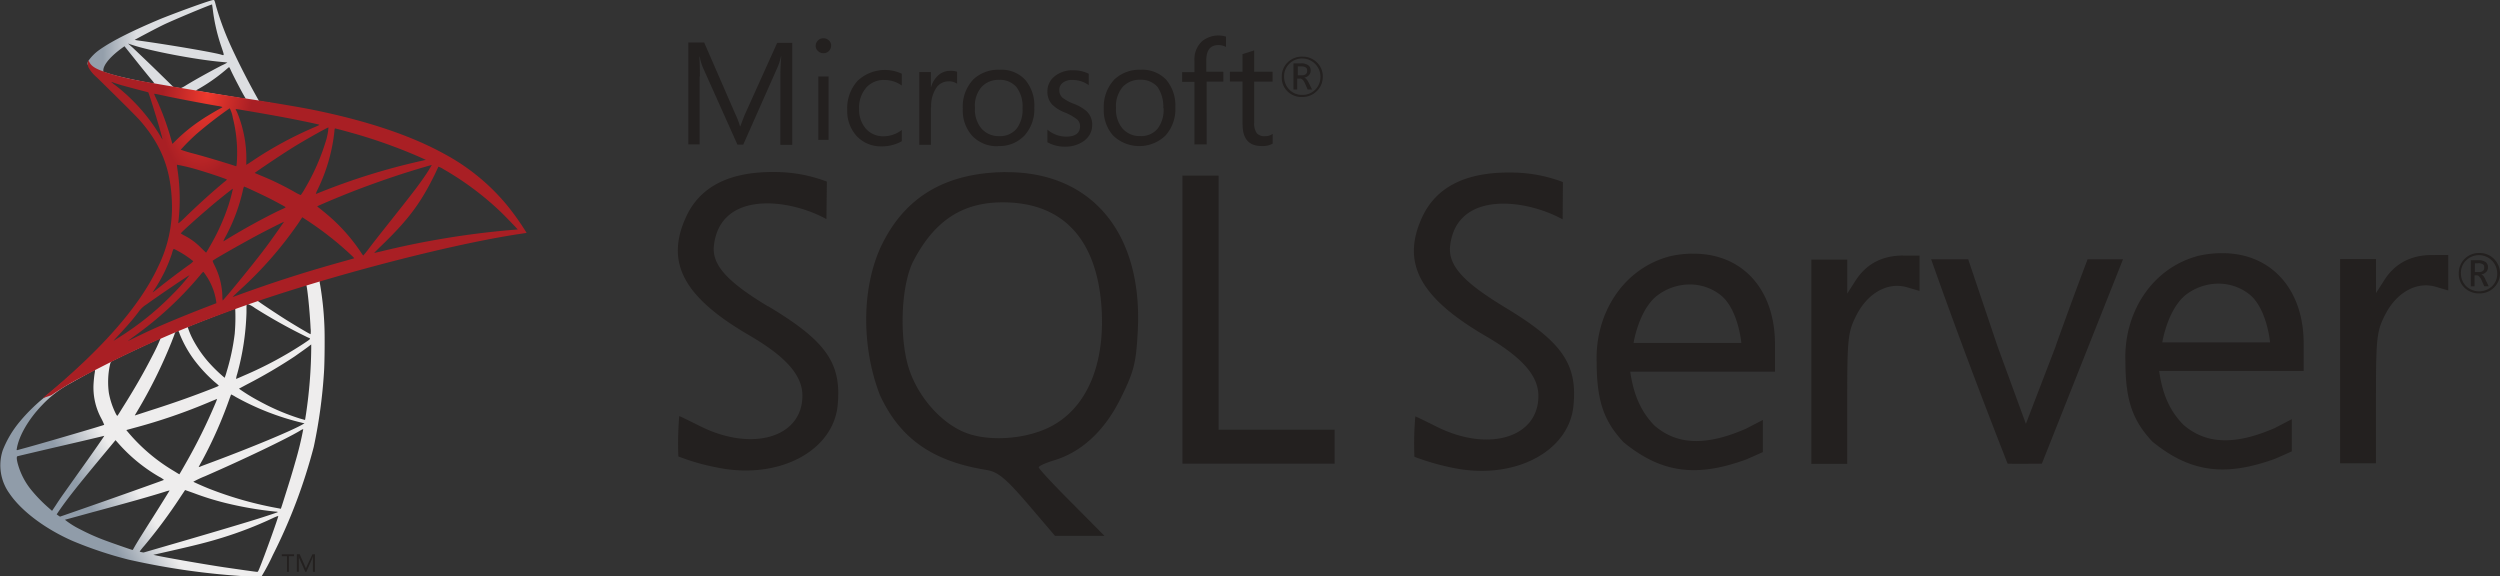 <svg id="Layer_1" data-name="Layer 1" xmlns="http://www.w3.org/2000/svg" xmlns:xlink="http://www.w3.org/1999/xlink" viewBox="0 0 662.13 152.67">
  <rect x="0" y="0" width="662.13" height="152.67" fill="#333333" stroke="none"/>
  <defs>
    <linearGradient id="linear-gradient" x1="-18719.38" y1="-8826.59" x2="-18561.93" y2="-8919.62" gradientTransform="translate(1337.38 757.33) scale(0.07)" gradientUnits="userSpaceOnUse">
      <stop offset="0" stop-color="#909ca9"/>
      <stop offset="1" stop-color="#eeeded"/>
    </linearGradient>
    <linearGradient id="linear-gradient-2" x1="-18715.84" y1="-10580.04" x2="-18589.15" y2="-10580.04" gradientTransform="translate(1337.38 757.33) scale(0.07)" gradientUnits="userSpaceOnUse">
      <stop offset="0" stop-color="#949fab"/>
      <stop offset="1" stop-color="#dcdee1"/>
    </linearGradient>
    <radialGradient id="radial-gradient" cx="6296.16" cy="-6382.75" r="168.2" gradientTransform="matrix(-0.07, -0.01, 0.02, -0.13, 623.41, -741.76)" gradientUnits="userSpaceOnUse">
      <stop offset="0" stop-color="#ef392d"/>
      <stop offset="1" stop-color="#a91f24"/>
    </radialGradient>
  </defs>
  <title>sql-server-h</title>
  <g>
    <path d="M88.06,71.27l-30.57,10L30.89,93l-7.44,2c-1.89,1.8-3.88,3.63-6,5.47-2.36,2-4.55,3.89-6.24,5.23a46.39,46.39,0,0,0-6,6,27.41,27.41,0,0,0-4.49,7.58,12.75,12.75,0,0,0,1.8,11.44c3.15,4.63,9.41,9.34,16.71,12.55a105.39,105.39,0,0,0,14.7,4.92,193.78,193.78,0,0,0,31.34,4.46,35.51,35.51,0,0,0,4,0,54.16,54.16,0,0,0,3-5.66,143.15,143.15,0,0,0,10.84-28.68A135.5,135.5,0,0,0,85.82,98.4c.16-2.24.23-9.75.09-12.29a84.35,84.35,0,0,0-1.15-10.84,2.5,2.5,0,0,1-.07-1,40.18,40.18,0,0,1,4.14-1.25l-.77-1.8Zm-7,4.09c.27,0,1,7.09,1.2,11.58a6.07,6.07,0,0,1,0,1.57c-.18,0-3.9-2.2-6.56-3.86-2.31-1.46-6.7-4.37-7.39-4.92-.24-.16-.21-.19,1.68-.83C73.2,77.81,80.83,75.36,81.09,75.36ZM65.51,80.49a7.57,7.57,0,0,1,2,1.09,143.07,143.07,0,0,0,14,7.78c.86.37,1,.24-1,1.58a101,101,0,0,1-15.88,8.52c-1.13.51-2.08.9-2.1.9a5.55,5.55,0,0,1,.28-1.27,68.64,68.64,0,0,0,2.47-16.24c0-2.31,0-2.31.23-2.38-.05,0,0,0,0,0ZM62.3,81.72a50.35,50.35,0,0,1-.14,6.72,58.46,58.46,0,0,1-2.13,10,13.59,13.59,0,0,1-.53,1.62,40.53,40.53,0,0,1-4.3-4.18A31.22,31.22,0,0,1,51,89.73a19.38,19.38,0,0,1-1.29-3.14c.37-.25,12.55-5,12.64-4.87ZM47.18,87.65s0,0,.07,0a3.76,3.76,0,0,1,.35.83,30.88,30.88,0,0,0,3.84,6.86,39.24,39.24,0,0,0,5.33,5.76c.56.46,1.07.9,1.14,1s.18.11-3.59,1.55C50,105.31,45.2,107,39.74,108.73L35.84,110c-.21.07-.14,0,.46-1a130.34,130.34,0,0,0,9.13-18.4c.39-1,.78-2,.85-2.26a.84.84,0,0,1,.51-.6,2,2,0,0,1,.39-.1Zm-4.62,1.92a52.27,52.27,0,0,1-2.26,4.79c-2.24,4.36-4.69,8.66-8,13.88-.55.91-1.08,1.74-1.15,1.83s-.16.12-.53-.6a20.85,20.85,0,0,1-1.78-5.36A21.59,21.59,0,0,1,29,97.22c.3-1.43.28-1.41,1-1.75,3-1.51,12.53-6,12.62-5.9Zm39.87,1.62v1a125.62,125.62,0,0,1-1.37,17.38c-.14.9-.25,1.64-.28,1.66l-1.45-.41a59.3,59.3,0,0,1-10.63-4.56,47.73,47.73,0,0,1-5.41-3.32s1-.53,2.13-1.14a134.74,134.74,0,0,0,12.64-7.41c1.41-1,3.53-2.48,4-2.89l.37-.28ZM25.11,98c.1,0,.07.19-.06,1-.1.6-.21,1.71-.26,2.47a17.18,17.18,0,0,0,2,9.29,15.06,15.06,0,0,1,.81,1.76c-.16.13-15.46,4.62-20.26,5.94l-2.78.76c-.16,0-.18,0-.11-.37.53-3.4,3.12-7.84,6.72-11.58a29.74,29.74,0,0,1,7.61-5.82c2.35-1.34,6-3.35,6.26-3.45,0,0,0,0,0,0Zm36.06,6.45a9.11,9.11,0,0,1,1.24.67A69.74,69.74,0,0,0,80.11,112l.54.12-.74.42c-3.08,1.71-13.18,5.91-23.51,9.77-1.5.56-3,1.11-3.25,1.23a2,2,0,0,1-.54.16s.42-.83,1-1.83a113.92,113.92,0,0,0,7.28-16.57c.19-.44.3-.83.33-.85Zm-3.68,1.2a7,7,0,0,1-.39,1.06,147.37,147.37,0,0,1-8,16.16c-.86,1.52-1.57,2.75-1.6,2.75s-.71-.42-1.54-.93a47.45,47.45,0,0,1-12.09-10.28l-.42-.51,2.11-.58a150,150,0,0,0,20.29-7Zm22.83,8h0a88.91,88.91,0,0,1-2.12,8.74c-.81,2.89-1.51,5.15-2.78,9.15-.55,1.76-1,3.21-1.06,3.21a1.34,1.34,0,0,1-.3-.07,96.9,96.9,0,0,1-18.79-5.29c-1.62-.65-3.93-1.69-4.07-1.8a26.8,26.8,0,0,1,3.1-1.46c10.52-4.6,21.42-9.82,25.17-12.06a3,3,0,0,1,.85-.42Zm-52.71,1.8c.05,0-2.89,4.28-7,10l-3.72,5.25c-.63.88-1.57,2.26-2.1,3.1l-1,1.5-1-.88a38.57,38.57,0,0,1-4.29-4.39,18.89,18.89,0,0,1-3.86-7.46c-.26-1.11-.26-1.67,0-1.74s6.52-1.55,12.3-2.89c3.21-.74,6.93-1.61,8.27-1.94l2.45-.58Zm3,1.14.74.83a43.25,43.25,0,0,0,10.84,8.87,6.06,6.06,0,0,1,1.24.81c-.16.12-14.28,5.13-20.82,7.4-3.67,1.29-6.7,2.33-6.72,2.33a4.54,4.54,0,0,1-.46-.3l-.42-.3.67-1c2.17-3.14,4.9-6.59,10.84-13.75l4.09-4.92ZM49,129.78s1,.35,2.29.81a74.22,74.22,0,0,0,8.57,2.66,95.79,95.79,0,0,0,13,2.24c.5,0,.78.09.69.16s-3.56,1.23-6.06,2c-4,1.25-16.1,4.83-26,7.68-1.83.53-3.4,1-3.49,1s-1-.16-1-.26a18,18,0,0,1,1.23-1.54,138.21,138.21,0,0,0,9.38-12.62c.76-1.16,1.41-2.1,1.41-2.13Zm-4.07.12s-1.62,2.66-4.48,7.18c-1.23,1.92-2.59,4.1-3.07,4.86s-1.16,1.89-1.55,2.54l-.67,1.18-.35-.09c-.83-.24-6.68-2.29-8.23-2.92a56.43,56.43,0,0,1-5.38-2.47,22.26,22.26,0,0,1-4-2.52l7-1.92C34.38,133,40,131.4,43.67,130.24a9,9,0,0,1,1.27-.34Zm28.77,6.75h0c.09.23-3.65,10.63-5,13.91-.3.74-.41.92-.58.9-.39,0-5.82-.79-9.12-1.27-5.76-.88-15.42-2.57-17.84-3.12l-.56-.12,3.44-.78c7.4-1.67,11-2.57,14.56-3.68a102.24,102.24,0,0,0,13.61-5.24,10.09,10.09,0,0,1,1.48-.6Z" transform="translate(0)" fill="url(#linear-gradient)"/>
    <path d="M56.54,0c-.51-.07-8.71,2.89-14,5C35.4,8,29.85,10.72,26.43,13.13a12.21,12.21,0,0,0-3.12,3.12,2.21,2.21,0,0,0-.14.78L26.27,20l7.37,2.35,17.54,3.15,20.06,3.44.21-1.73c-.07,0-.12,0-.19,0l-2.63-.41-.53-.95C65.37,21,62.37,15,60.61,11a75.71,75.71,0,0,1-3.37-9.31C56.84.12,56.8,0,56.54,0Zm-.37,1.18h0s.11.67.2,1.43a48.17,48.17,0,0,0,2.25,9.73c.85,2.54.85,2.41-.14,2.1C56.15,13.8,45.59,12,37.94,10.91c-1.22-.16-2.26-.32-2.26-.35s5.52-3,8-4.18C46.84,4.92,55.53,1.3,56.17,1.18ZM33.9,11.53l.9.3c4.9,1.67,17.21,4,24,4.58l1.43.14a10.75,10.75,0,0,1-1.46.76C55.5,19,51.9,21,49.4,22.51a9.84,9.84,0,0,1-1.5.83c-.09,0-.58-.09-1.09-.16L45.89,23l-2.31-2.26c-4.07-4-7.26-7-8.48-8.16Zm-.93.72,3.26,4.07c1.78,2.24,3.58,4.43,4,4.92a7.88,7.88,0,0,1,.69.9c-.09.07-4.72-.83-7.17-1.39s-3.55-.85-5.1-1.34L27.36,19v-.33c0-1.54,2-3.86,5.31-6.21l.3-.21ZM60.66,17.8c.09,0,.2.2.48.83.79,1.73,3.24,6.4,3.84,7.3.18.3.51.32-2.75-.21C54.39,24.45,51.88,24,51.88,24a2.37,2.37,0,0,1,.53-.35,46.16,46.16,0,0,0,7.05-4.87l1.1-.93s.07-.07.1,0Z" transform="translate(0)" fill="url(#linear-gradient-2)"/>
    <path d="M23.47,15.92a2.33,2.33,0,0,0,0,2,9.24,9.24,0,0,0,2.17,2.57S35.91,30.53,37.15,32c5.69,6.56,8.16,13,8.39,22a35.44,35.44,0,0,1-3.65,16.61C37.09,81,26.94,92.6,11.3,105.45l2.28-.76a73.29,73.29,0,0,1,8.21-4.88A292.69,292.69,0,0,1,59.94,82.73C81.57,74.6,117.14,65.08,137.38,62l2.1-.32-.32-.51a69.37,69.37,0,0,0-4.65-6.54A55.54,55.54,0,0,0,118.11,41c-9.06-5.06-20.78-9-35.62-12-2.79-.55-8.94-1.61-13.93-2.38C58,25,51.14,23.85,43.6,22.56c-2.7-.47-6.75-1.16-9.43-1.74a59.13,59.13,0,0,1-6.12-1.64c-1.66-.65-4.07-1.29-4.58-3.26Zm6,5.78a7.66,7.66,0,0,1,.87.28c.88.3,2,.65,3.36,1l3,.8c1.38.35,2.54.67,2.56.67.16.17,2.5,7.63,3.28,10.5.3,1.08.53,2,.51,2a4.88,4.88,0,0,1-.58-.91A48.07,48.07,0,0,0,30.57,22.6a9.57,9.57,0,0,1-1.13-.9Zm11.37,3.14a9,9,0,0,1,1.24.21c3.93.88,11,2.22,15.49,3a6.31,6.31,0,0,1,1.36.3,2.37,2.37,0,0,1-.62.4c-.77.39-3.84,2.21-4.86,2.91a45.13,45.13,0,0,0-6.54,5.22l-1.24,1.23s-.14-.4-.26-.88a73.59,73.59,0,0,0-4.14-11.33,10.22,10.22,0,0,1-.46-1.06c0,.05,0,0,0,0Zm20,3.82a8.68,8.68,0,0,1,.83,2.56,37.64,37.64,0,0,1,1.11,10.59,19.39,19.39,0,0,1-.14,2l-.07.23-1.2-.39c-2.47-.78-6.49-2-9.94-2.93a36.82,36.82,0,0,1-3.56-1.07,56.14,56.14,0,0,1,4.09-4.09,108.86,108.86,0,0,1,8.88-6.88Zm1.59.23c.07-.07,9.57,1.57,13.89,2.4,3.21.62,7.88,1.6,8.16,1.71s-.35.32-1.9,1a100.36,100.36,0,0,0-15.13,8.22c-1.18.79-2.17,1.44-2.2,1.44a14.53,14.53,0,0,1,0-1.48,32.22,32.22,0,0,0-2.5-12.57A4.06,4.06,0,0,1,62.41,28.89ZM87,33.74a17.12,17.12,0,0,1-.51,3,58,58,0,0,1-5.82,13.36,18.14,18.14,0,0,1-1,1.57A9.63,9.63,0,0,1,78.29,51a75.77,75.77,0,0,0-9.06-4.44c-.92-.39-1.73-.71-1.76-.76s7.28-5.06,11.21-7.42c3.12-1.89,8.21-4.71,8.3-4.62Zm1.75.28c.21,0,4.42,1.15,6.61,1.8a138.75,138.75,0,0,1,15.74,5.75l1.69.77-1.18.27a173.52,173.52,0,0,0-26.65,8.25c-.67.28-1.27.51-1.31.51a5.57,5.57,0,0,1,.48-1.18A46.51,46.51,0,0,0,88.57,34.8c0-.44.09-.78.16-.78ZM46.86,43.63a50.88,50.88,0,0,1,5,1.18c2.63.74,8.22,2.61,8.22,2.75s-.62.55-1.36,1.2c-3,2.52-5.94,5.18-9.43,8.55-1,1-1.92,1.8-2,1.8s-.07-.13-.05-.32A52.1,52.1,0,0,0,47,44.86C46.91,44.21,46.84,43.65,46.86,43.63Zm67.5.07a42.38,42.38,0,0,1-2.45,3.81c-1.38,2-3.42,4.63-8,10.4-2.42,3.05-5.15,6.5-6,7.65s-1.69,2.13-1.71,2.13a9.53,9.53,0,0,1-.65-.93,47.71,47.71,0,0,0-9.36-10.33c-.69-.57-1.45-1.2-1.71-1.38a2.5,2.5,0,0,1-.46-.4c0-.06,3.93-1.75,6.91-2.95,5.22-2.13,12.34-4.67,17.68-6.31,2.79-.88,5.78-1.74,5.82-1.69Zm1.78.46a5.67,5.67,0,0,1,1.32.65,78.69,78.69,0,0,1,15.46,11.6c1.22,1.2,4.25,4.35,4.2,4.37l-2.31.18a227.59,227.59,0,0,0-34.15,5.69L99.09,67s.85-.9,2-2c7-6.77,10.24-11.05,14-18.67.53-1.14,1-2.11,1-2.18ZM64.68,49.43C65,49.5,68,50.91,70.27,52c2.08,1,5.2,2.71,5.36,2.85s-1.09.6-2.45,1.27c-4.34,2.17-8.06,4.23-12,6.58-1.1.67-2,1.23-2,1.23s-.07-.1.55-1.23A48,48,0,0,0,64.42,50c.1-.35.19-.58.26-.58Zm-3,.56a42.57,42.57,0,0,1-1.2,4.46,57,57,0,0,1-4.09,9.38L55.16,66l-.58.93-1.3-1.25A16.82,16.82,0,0,0,49,62.47a6.8,6.8,0,0,1-1.11-.65c0-.19,3.95-3.77,7-6.36C57,53.59,61.6,49.92,61.67,50Zm18.38,7.55,1.13.74a86.38,86.38,0,0,1,8,5.9c1.32,1.08,3.86,3.37,4.37,3.92l.27.3-1.87.54c-10.58,2.93-18.76,5.54-28.31,9-1.06.4-2,.72-2,.72s-.25.12,2.13-2.08A101.33,101.33,0,0,0,79.24,58.79l.81-1.25Zm-4.83,1.2s-3.12,4.51-5,7c-2.26,3-6.29,8-9.06,11.32C60,78.46,59,79.59,59,79.61s-.1-.32-.1-.85a19.32,19.32,0,0,0-2-8.32c-.53-1.07-.62-1.32-.51-1.43.44-.4,7.17-4.23,11.42-6.52,2.86-1.53,7.35-3.79,7.42-3.75ZM46,65.91a11.78,11.78,0,0,1,1.2.6,25.49,25.49,0,0,1,4,2.68,6.51,6.51,0,0,1-1.34,1.11c-2.19,1.57-5.52,4.09-7.46,5.64s-2.11,1.66-1.87,1.32a44.17,44.17,0,0,0,3.09-5.34,42.34,42.34,0,0,0,1.94-4.83A3.87,3.87,0,0,1,46,65.91ZM53.79,72c.12,0,.26.18.88,1.11a16.56,16.56,0,0,1,2.59,6.72l.05.47-3.17,1.22c-5.66,2.2-10.88,4.37-14.42,6-1,.46-2.73,1.29-3.86,1.84s-2.06,1-2.06,1,.72-.56,1.6-1.2a93.62,93.62,0,0,0,17.38-16c.48-.58.92-1.11,1-1.13Zm-3.58.88a50.06,50.06,0,0,1-4.34,4.9A76.68,76.68,0,0,1,31.52,89.36l-1.39.88c-.16.1.05-.14,2.45-2.75,1.52-1.64,2.68-3,4-4.73a7.62,7.62,0,0,1,2.31-2.2C42.29,78.11,50.12,72.8,50.21,72.89Z" transform="translate(0)" fill="url(#radial-gradient)"/>
  </g>
  <path d="M266.25,45.57c-.74,0-1.48.07-2.22.07C249,46.44,238.89,53.05,233,66c-5.06,11.67-4.51,26.92.06,38.66,5.31,11.47,13.89,17.52,28.22,19.81,3,.5,5.06,2.16,10.93,9l7.22,8.46h13.1l-8.71-8.78c-4.81-4.81-8.71-9-8.71-9.37s1.84-1.18,4.07-1.86c7.35-2.22,13.46-7.9,17.72-16.6,3.46-7,4-9.15,4.45-17.84,1.3-25.88-12.35-42.06-35.07-41.88Zm11.49,67.68c-6.38,3.08-15.63,3.7-21.67,1.48-6.24-2.29-12.29-8.78-15-16.12-3-8-2.59-22.84.86-29.51,5.56-10.62,12.91-15.51,23.65-15.51,15.93,0,25,9.76,26.18,28.1.93,15.31-4.19,26.79-14,31.55ZM504,67.68c-5.49,0-9.7,2.22-12.53,6.6l-2.22,3.47v-9h-9.51v54.1h9.5V105.54c0-15.81.2-17.66,2.41-22,3-5.93,8.28-8.89,13.35-7.48l3.39,1V67.69H504Zm-55.86-.5a27.6,27.6,0,0,0-5.81.68c-12.72,3.33-19.89,15.51-19.45,28,0,10.49,2,15.74,7.1,21.24,10.37,8.51,19.75,9.19,32.41,4.63,2.16-.93,4.51-2,4.51-2v-8.51l-4.51,2.34c-10.24,4.46-18,4.46-24.14-.79-3.95-4-5.68-8.83-6.48-14.33h38.34V91.2c0-14.87-8.95-24.26-22-24ZM432.64,90.9s1.42-9.27,6.67-12.91a14.3,14.3,0,0,1,8.27-2.65,13.23,13.23,0,0,1,8,2.71c4.82,3.7,5.62,12.78,5.62,12.78H432.64v.07ZM203.4,81.14c-10.31-6.24-14.88-10.74-14.33-16,1.6-14.7,19.76-12.66,29.81-7.11L219,48.1a38.79,38.79,0,0,0-13.53-2.54c-12.22-.18-20.12,3.83-23.82,12-5.44,12-.63,21.12,16.78,31.24,9.77,5.69,14.09,10.62,14.09,16,0,11.11-13.41,15-27.23,8-2.85-1.42-5.26-2.6-5.39-2.6a86.54,86.54,0,0,0-.24,10.69,58.81,58.81,0,0,0,10.62,3c15.81,3.15,30.19-4.27,31.55-16.3,1.18-11.3-2.91-17.23-18.39-26.48ZM588.17,67.05a28.89,28.89,0,0,0-5.87.69c-12.71,3.33-19.87,15.51-19.38,28,0,10.48,2,15.68,7.09,21.17,10.37,8.52,19.76,9.2,32.48,4.63,2.15-.92,4.5-2,4.5-2v-8.52l-4.51,2.35c-10.26,4.45-18,4.45-24.14-.81-4-4-5.69-8.76-6.49-14.32h38.28V91c0-14.79-9-24.19-22-23.94l0,0Zm-15.5,23.72s1.43-9.26,6.67-13a14.28,14.28,0,0,1,8.27-2.65,13.24,13.24,0,0,1,8,2.72c4.81,3.7,5.62,12.84,5.62,12.84H572.67v.06Zm-174.3-9.51C388.06,75,383.5,70.52,384.06,65.21c1.6-14.7,19.75-12.66,29.81-7.11l.07-9.88a38.53,38.53,0,0,0-13.53-2.52c-12.22-.19-20.12,3.82-23.83,12-5.43,12-.55,21.11,16.8,31.24,9.75,5.68,14.07,10.55,14.07,15.93,0,11.12-13.39,15.06-27.22,8-2.84-1.41-5.24-2.58-5.38-2.58a84.53,84.53,0,0,0-.24,10.69,64.12,64.12,0,0,0,10.55,3c15.81,3.16,30.2-4.24,31.55-16.28,1.18-11.24-2.9-17.17-18.34-26.43v0ZM644.05,67.55c-5.5,0-9.75,2.23-12.54,6.61l-2.22,3.46v-9h-9.51v54.08h9.5V105.4c0-15.8.19-17.66,2.41-22,3-5.92,8.28-8.89,13.35-7.47l3.39,1v-9.4ZM322.75,81V46.5h-9.58v76.31h40.31v-9H322.75V81ZM544.46,91.69l-7.9,20.57L529,91.58l-7.72-22.91h-9.81c6.36,18,13.27,36.36,20.25,54.14,3,.07,6.05,0,9.07,0L551.43,96l10.86-27.34h-9.38s-4.14,10.86-8.46,23Zm-199.61-66a5.25,5.25,0,0,0,3.89-1.55,5.16,5.16,0,0,0,1.6-3.83,5.06,5.06,0,0,0-1.6-3.82A5.33,5.33,0,0,0,344.92,15a5.26,5.26,0,0,0-3.9,1.55,5.13,5.13,0,0,0-1.54,3.82A5,5,0,0,0,341,24.2a5.21,5.21,0,0,0,3.83,1.49Zm-3.4-8.78a4.85,4.85,0,0,1,8.28,3.4,4.76,4.76,0,0,1-1.41,3.46,4.65,4.65,0,0,1-3.4,1.36,4.53,4.53,0,0,1-3.4-1.36,4.77,4.77,0,0,1-1.42-3.46A4.57,4.57,0,0,1,341.45,16.92Zm2.28,3.9h.63c.44,0,.87.42,1.24,1.23l.74,1.67h1.17l-.92-1.85c-.38-.75-.75-1.18-1.18-1.3a2.24,2.24,0,0,0,1.29-.68,1.71,1.71,0,0,0,.43-1.24,1.56,1.56,0,0,0-.56-1.3,3,3,0,0,0-2-.55h-2v6.92h1v-2.9Zm0-3.22h.87a2.24,2.24,0,0,1,1.3.31,1,1,0,0,1,.3.87c0,.8-.5,1.17-1.42,1.17h-1.06V17.6ZM185.37,20.2c0-2.41-.07-4.2-.13-5.25h.06a16.08,16.08,0,0,0,.8,2.79l9.21,20.56h1.54l9.2-20.75a17.63,17.63,0,0,0,.8-2.59h.07c-.18,2.05-.24,3.83-.24,5.26V38.36h3.15v-27h-4l-8.46,18.76c-.32.74-.75,1.86-1.3,3.33H196a20.69,20.69,0,0,0-1.23-3.2l-8.27-19h-4.2v27h3V20.22l.05,0Zm31.36.05h2.72v16.8h-2.72Zm1.36-6.16a1.94,1.94,0,0,0,1.42-.56,2,2,0,0,0,.62-1.42,1.77,1.77,0,0,0-.62-1.42,2,2,0,0,0-1.43-.56,2,2,0,0,0-1.41.56,2,2,0,0,0-.63,1.42,1.72,1.72,0,0,0,.63,1.42,2,2,0,0,0,1.41.56Zm20.75,23.33v-3a7.86,7.86,0,0,1-4.75,1.67,6.11,6.11,0,0,1-4.76-2,7.64,7.64,0,0,1-1.79-5.31,8,8,0,0,1,1.91-5.6,6.21,6.21,0,0,1,4.81-2,7.93,7.93,0,0,1,4.58,1.48V19.52a10.55,10.55,0,0,0-11.74,1.92,10.82,10.82,0,0,0-2.71,7.64A9.8,9.8,0,0,0,226.86,36a8.75,8.75,0,0,0,6.67,2.77,10.85,10.85,0,0,0,5.31-1.36Zm7.78-9A8.7,8.7,0,0,1,248,23.23a3.88,3.88,0,0,1,3.15-1.68,3.63,3.63,0,0,1,2.34.63V19a5,5,0,0,0-1.84-.24,4.67,4.67,0,0,0-3,1.06A6.51,6.51,0,0,0,246.62,23h-.07V19.09h-3.08V38.35h3.08V28.47Zm17.72,10.26a9.08,9.08,0,0,0,7-2.79,10.39,10.39,0,0,0,2.6-7.4,10.52,10.52,0,0,0-2.41-7.35,8.53,8.53,0,0,0-6.73-2.66,9.62,9.62,0,0,0-7,2.54A10.48,10.48,0,0,0,255,28.84a10,10,0,0,0,2.46,7.1,9,9,0,0,0,6.91,2.78ZM260,23a6.09,6.09,0,0,1,4.63-1.85A5.77,5.77,0,0,1,269.16,23a8.38,8.38,0,0,1,1.66,5.62,8.31,8.31,0,0,1-1.54,5.43,5.64,5.64,0,0,1-4.64,2,6,6,0,0,1-4.69-2,7.77,7.77,0,0,1-1.73-5.43A7.58,7.58,0,0,1,260,23Zm27.47,14a5,5,0,0,0,1.8-3.95,4.83,4.83,0,0,0-1.41-3.52,11.17,11.17,0,0,0-3.59-2.09,11.29,11.29,0,0,1-2.91-1.61,2.65,2.65,0,0,1-.8-2,2.32,2.32,0,0,1,.92-1.91,3.8,3.8,0,0,1,2.48-.74,7.25,7.25,0,0,1,4.39,1.37V19.53a9.09,9.09,0,0,0-4.14-.92,7.4,7.4,0,0,0-4.89,1.6,5,5,0,0,0-1.91,4,4.93,4.93,0,0,0,1.23,3.45,9.87,9.87,0,0,0,3.46,2.16,13.26,13.26,0,0,1,3.15,1.79,2.36,2.36,0,0,1,.8,1.84c0,1.8-1.23,2.73-3.64,2.73a7.65,7.65,0,0,1-5-1.84v3.33a9.2,9.2,0,0,0,4.75,1.17,8.39,8.39,0,0,0,5.31-1.79Zm14.7-18.52a9.66,9.66,0,0,0-7,2.54,10.56,10.56,0,0,0-2.83,7.77,10.08,10.08,0,0,0,2.46,7.1,10,10,0,0,0,13.89,0,10.37,10.37,0,0,0,2.6-7.41,10.57,10.57,0,0,0-2.41-7.35,8.7,8.7,0,0,0-6.72-2.66Zm6,10.13a8.23,8.23,0,0,1-1.54,5.43,5.62,5.62,0,0,1-4.63,2,6,6,0,0,1-4.7-2,7.77,7.77,0,0,1-1.72-5.43A7.91,7.91,0,0,1,297.37,23,6.1,6.1,0,0,1,302,21.12,5.87,5.87,0,0,1,306.56,23a9.4,9.4,0,0,1,1.54,5.68Zm8.34,9.63h3.08V21.62H324V19h-4.51v-3c0-2.7,1.05-4.06,3.22-4.06a4.14,4.14,0,0,1,2,.5V9.7a6.88,6.88,0,0,0-6.36,1.24,6.51,6.51,0,0,0-2,5V19.1h-3.26v2.59h3.26V38.3ZM329.11,33c0,3.77,1.66,5.68,5.06,5.68a5.55,5.55,0,0,0,2.9-.63V35.44a3.18,3.18,0,0,1-2,.62,2.66,2.66,0,0,1-2.22-.8,4.55,4.55,0,0,1-.68-2.78V21.61h4.88V19h-4.88V13.34c-1.07.37-2.11.68-3.09,1V19h-3.33v2.59h3.33V33Zm331.36,35.5a5.3,5.3,0,0,0-3.82-1.49,5.3,5.3,0,0,0-5.44,5.39,5,5,0,0,0,1.54,3.82,5.41,5.41,0,0,0,3.89,1.49,5.32,5.32,0,0,0,3.9-1.55,5.22,5.22,0,0,0,1.59-3.82,5.36,5.36,0,0,0-1.67-3.84ZM660,75.83a5,5,0,0,1-6.8,0,4.79,4.79,0,0,1-1.42-3.47A4.57,4.57,0,0,1,653.12,69a4.84,4.84,0,0,1,8.27,3.39A4.44,4.44,0,0,1,660,75.83Zm-2.78-3.15a2.61,2.61,0,0,0,1.3-.68,1.7,1.7,0,0,0,.42-1.24,1.61,1.61,0,0,0-.55-1.3,3.12,3.12,0,0,0-2-.54h-2v6.91h1V72.92H656c.42,0,.85.43,1.23,1.24l.73,1.66h1.18L658.25,74c-.32-.8-.69-1.17-1.06-1.29Zm-.68-.62h-1.06V69.72h.87a2.18,2.18,0,0,1,1.3.31c.24.18.3.42.3.86,0,.8-.5,1.17-1.42,1.17ZM76,151.46h.51v-4.15h1.37v-.52H74.63v.52H76v4.15Zm3.14-3.12a7.45,7.45,0,0,0,0-.92,2.64,2.64,0,0,0,.14.48l1.59,3.56h.26l1.59-3.59c0-.11.08-.26.15-.45,0,.37,0,.67,0,.89v3.14h.55v-4.66h-.67L81.25,150a6.18,6.18,0,0,0-.22.59h0a3.41,3.41,0,0,0-.22-.55l-1.44-3.26h-.75v4.67h.53v-3.11Z" transform="translate(0)" fill="#23201f"/>
</svg>
